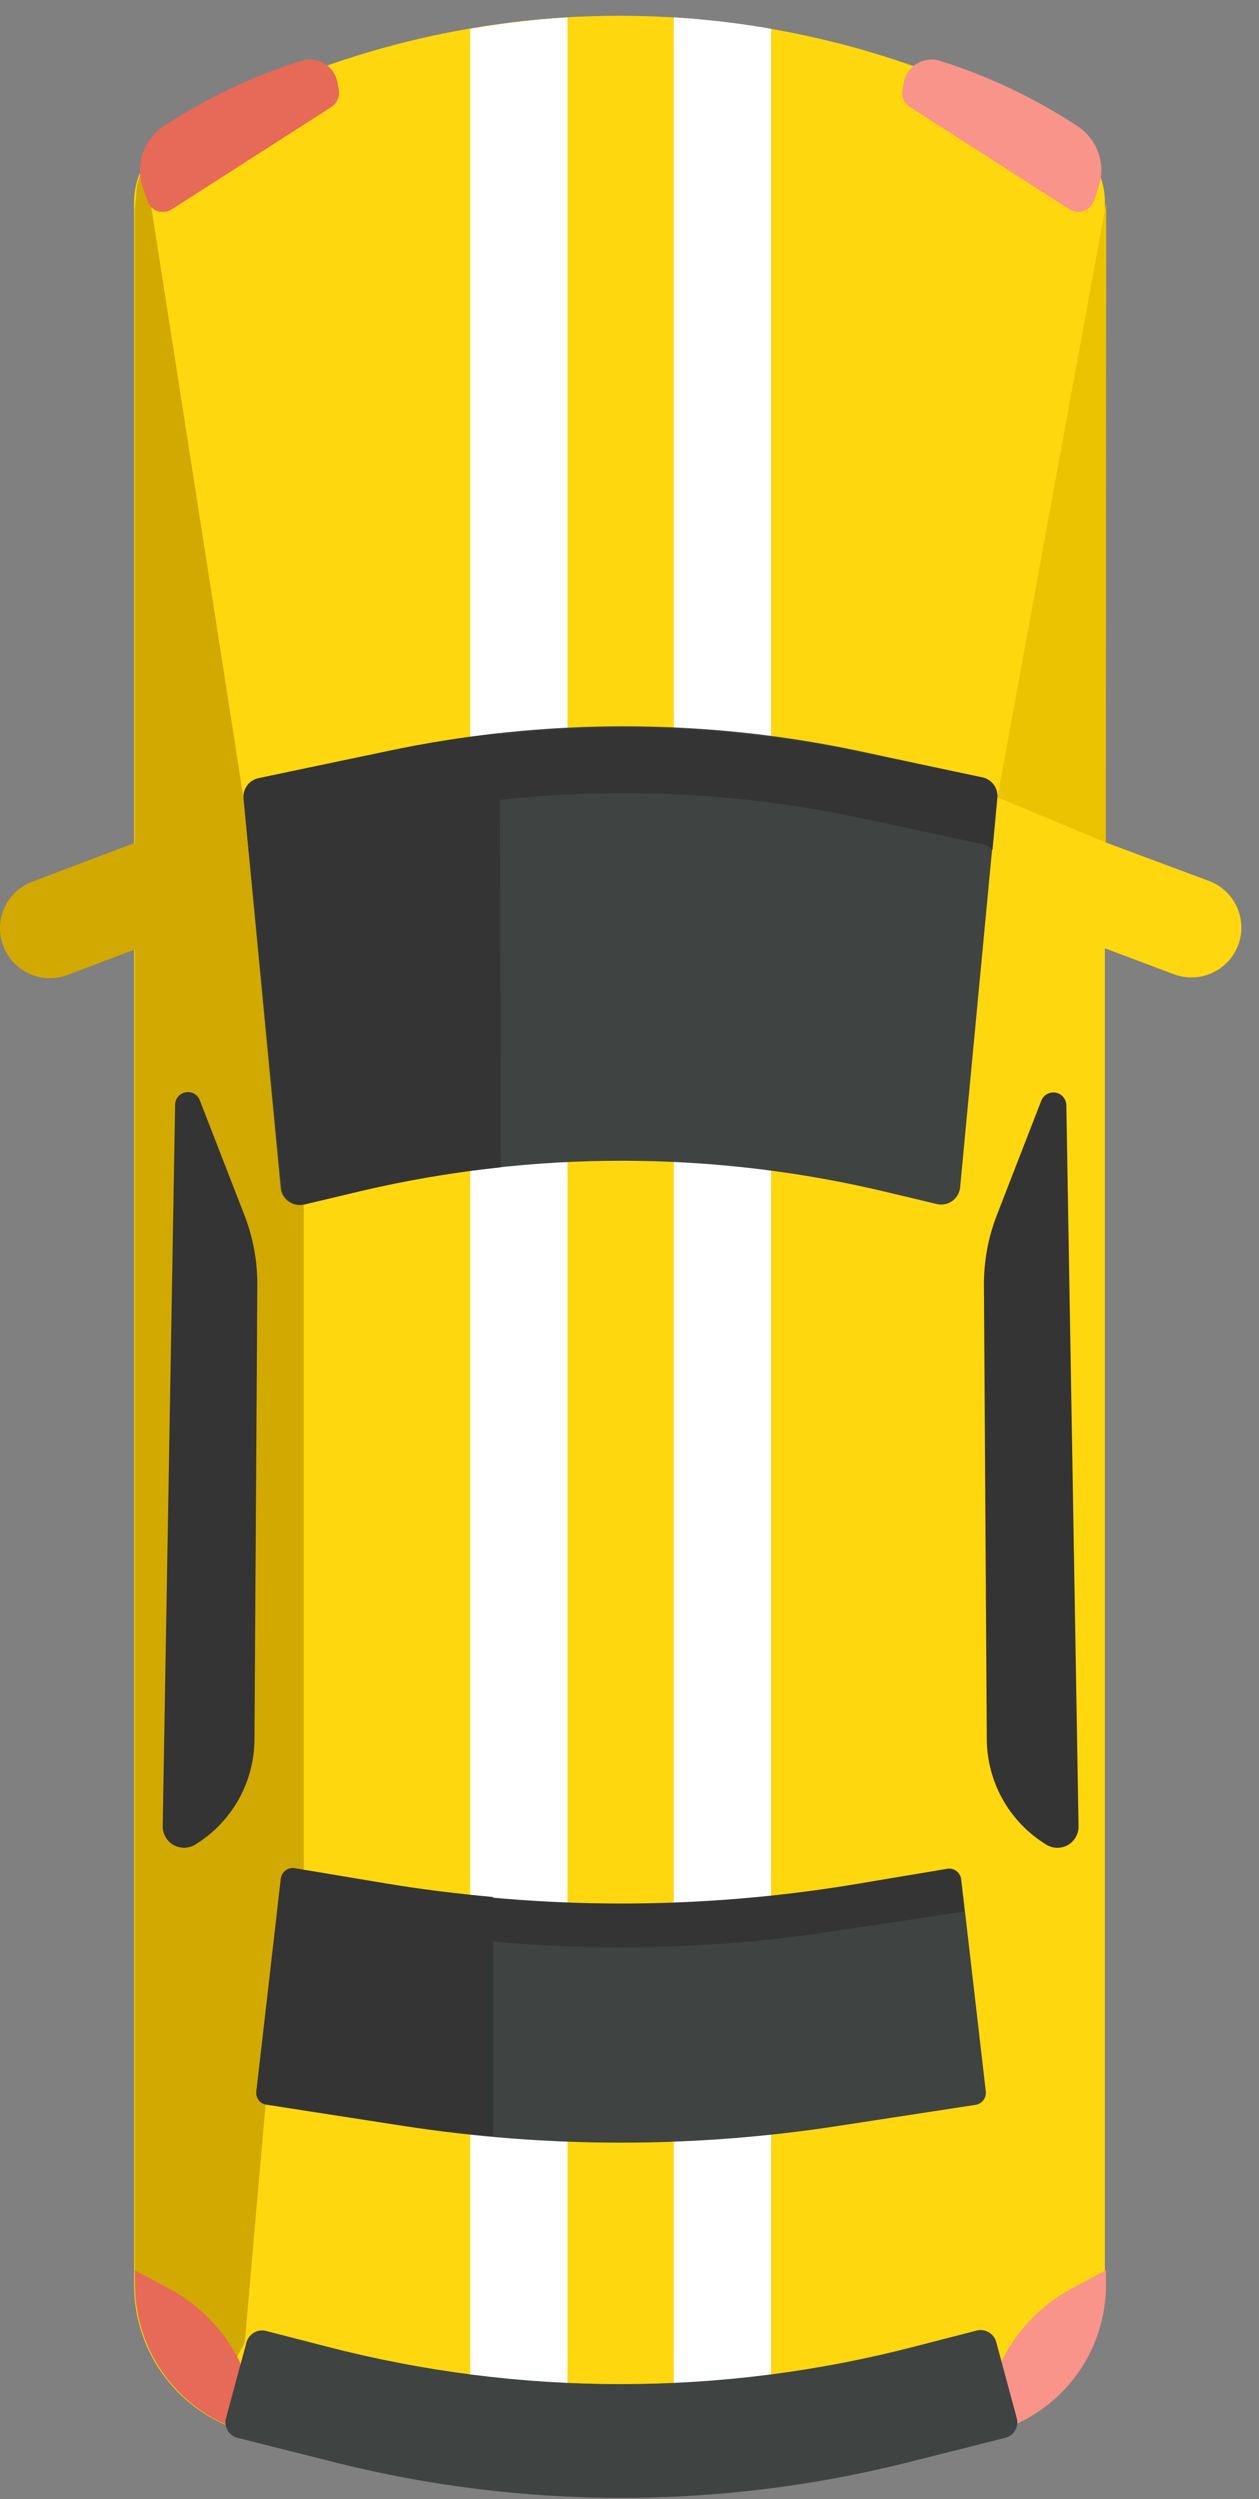 <svg width="66" height="131" viewBox="0 0 66 131" fill="none" xmlns="http://www.w3.org/2000/svg">
<rect x="0" y="0" width="66" height="131" fill="#808080" stroke="none"/>
<g clip-path="url(#clip0_9_31)">
<path d="M52.29 127.44L51.29 127.73C39.037 131.41 25.973 131.41 13.72 127.73L12.72 127.44C11.075 126.944 9.633 125.931 8.608 124.551C7.583 123.172 7.03 121.499 7.03 119.78V10.64C7.024 9.899 7.224 9.172 7.607 8.538C7.99 7.904 8.541 7.389 9.2 7.05L10.95 6.13C17.59 2.647 24.977 0.827 32.475 0.827C39.973 0.827 47.36 2.647 54 6.13L55.76 7.05C56.417 7.39 56.966 7.906 57.348 8.54C57.729 9.173 57.927 9.9 57.92 10.64V119.77C57.926 121.483 57.383 123.152 56.369 124.533C55.356 125.914 53.926 126.933 52.29 127.44Z" fill="#FFD70E"/>
<path d="M24.65 129.99C26.35 130.2 28.05 130.34 29.75 130.42V0.91C28.04 1.015 26.337 1.215 24.65 1.51V129.99Z" fill="white"/>
<path d="M35.32 130.44C37.02 130.36 38.73 130.22 40.42 130.01V1.51C38.733 1.215 37.03 1.015 35.32 0.91V130.44Z" fill="white"/>
<path d="M12.76 41.8L7.59 8.67C7.399 9.007 7.261 9.371 7.18 9.75L7.07 10.99V119.77C7.071 121.126 7.416 122.46 8.074 123.646C8.732 124.832 9.68 125.831 10.83 126.55L12.83 122.79L13.92 110.34L15.92 97.96V63.12L15.6 59.12L12.76 41.8Z" fill="#D1A900"/>
<path d="M10.88 48.33L3.53 51.11C3.209 51.23 2.867 51.286 2.525 51.274C2.182 51.263 1.845 51.183 1.533 51.041C1.221 50.899 0.94 50.697 0.706 50.446C0.472 50.196 0.29 49.901 0.17 49.58C0.048 49.26 -0.009 48.919 0.001 48.576C0.012 48.233 0.09 47.896 0.231 47.584C0.373 47.272 0.574 46.99 0.824 46.757C1.075 46.522 1.369 46.34 1.69 46.22L9.03 43.44L10.88 48.33Z" fill="#D1A900"/>
<path d="M54.19 48.31L61.54 51.07C62.19 51.313 62.91 51.289 63.541 51.002C64.173 50.715 64.665 50.19 64.91 49.54C65.03 49.219 65.086 48.877 65.074 48.535C65.062 48.192 64.983 47.855 64.841 47.543C64.699 47.231 64.497 46.95 64.246 46.716C63.995 46.483 63.701 46.3 63.38 46.18L56.03 43.44L54.19 48.31Z" fill="#FFD70E"/>
<path d="M49.09 63.11L46.53 62.5C37.445 60.316 27.974 60.295 18.88 62.44L15.98 63.13C15.835 63.171 15.682 63.178 15.534 63.152C15.385 63.126 15.245 63.066 15.123 62.977C15 62.889 14.9 62.774 14.828 62.641C14.757 62.508 14.716 62.361 14.71 62.21L12.76 41.8C12.753 41.573 12.823 41.35 12.96 41.169C13.096 40.987 13.29 40.857 13.51 40.8L20.28 39.38C28.458 37.635 36.912 37.635 45.09 39.38L51.53 40.76C51.748 40.819 51.94 40.95 52.074 41.131C52.209 41.313 52.278 41.534 52.27 41.76L50.34 62.16C50.337 62.311 50.3 62.46 50.232 62.594C50.164 62.729 50.066 62.847 49.945 62.938C49.825 63.03 49.685 63.093 49.537 63.122C49.389 63.152 49.236 63.148 49.09 63.11Z" fill="#3F4342"/>
<path d="M26.2 38.44C24.219 38.654 22.25 38.967 20.3 39.38L13.53 40.8C13.31 40.857 13.116 40.987 12.979 41.169C12.843 41.35 12.773 41.573 12.78 41.8L14.76 62.2C14.767 62.351 14.807 62.498 14.878 62.631C14.95 62.764 15.05 62.879 15.172 62.967C15.295 63.056 15.435 63.116 15.584 63.142C15.732 63.169 15.885 63.161 16.03 63.12L18.93 62.43C21.341 61.863 23.786 61.449 26.25 61.19L26.2 38.44Z" fill="#343434"/>
<path d="M13.53 44.31L20.3 42.88C28.479 41.14 36.932 41.14 45.11 42.88L51.55 44.26C51.736 44.304 51.904 44.406 52.03 44.55L52.29 41.76C52.298 41.534 52.229 41.312 52.094 41.131C51.96 40.949 51.768 40.819 51.55 40.76L45.11 39.44C36.932 37.695 28.478 37.695 20.3 39.44L13.53 40.86C13.31 40.917 13.116 41.047 12.979 41.228C12.843 41.41 12.773 41.633 12.78 41.86L13.04 44.65C13.165 44.489 13.336 44.371 13.53 44.31Z" fill="#343434"/>
<path d="M51.11 110.34L43.94 111.44C36.382 112.61 28.688 112.61 21.13 111.44L13.97 110.33C13.809 110.308 13.663 110.223 13.564 110.094C13.464 109.965 13.42 109.802 13.44 109.64L14.76 98.51C14.77 98.425 14.796 98.343 14.839 98.269C14.881 98.195 14.938 98.13 15.007 98.078C15.075 98.027 15.153 97.99 15.236 97.969C15.319 97.949 15.406 97.946 15.49 97.96L20.28 98.76C28.424 100.12 36.736 100.12 44.88 98.76L49.66 97.96C49.744 97.946 49.831 97.949 49.914 97.969C49.997 97.99 50.075 98.027 50.143 98.078C50.211 98.13 50.269 98.195 50.311 98.269C50.353 98.343 50.38 98.425 50.39 98.51L51.68 109.65C51.694 109.817 51.642 109.982 51.536 110.111C51.429 110.24 51.276 110.322 51.11 110.34Z" fill="#3F4342"/>
<path d="M43.94 101.2L50.55 100.2L50.35 98.53C50.34 98.445 50.313 98.363 50.271 98.289C50.229 98.215 50.172 98.15 50.103 98.098C50.035 98.047 49.957 98.01 49.874 97.99C49.791 97.969 49.704 97.966 49.62 97.98L44.84 98.78C36.696 100.14 28.384 100.14 20.24 98.78L15.45 97.98C15.366 97.966 15.279 97.969 15.196 97.99C15.113 98.01 15.035 98.047 14.967 98.098C14.899 98.15 14.841 98.215 14.799 98.289C14.757 98.363 14.73 98.445 14.72 98.53L14.53 100.2L21.13 101.2C28.688 102.37 36.382 102.37 43.94 101.2Z" fill="#343434"/>
<path d="M25.85 99.44C23.98 99.27 22.1 99.04 20.24 98.73L15.45 97.93C15.366 97.916 15.279 97.919 15.196 97.939C15.113 97.96 15.035 97.997 14.967 98.048C14.899 98.1 14.841 98.165 14.799 98.239C14.757 98.313 14.73 98.395 14.72 98.48L13.44 109.62C13.42 109.782 13.464 109.945 13.564 110.074C13.663 110.203 13.809 110.288 13.97 110.31L21.13 111.42C22.7 111.66 24.27 111.84 25.85 111.98V99.44Z" fill="#343434"/>
<path d="M7.09 119.77C7.086 121.488 7.636 123.161 8.657 124.542C9.678 125.924 11.117 126.94 12.76 127.44L13.46 127.65C13.459 126.067 13.027 124.515 12.212 123.159C11.396 121.802 10.227 120.693 8.83 119.95L7.07 119.01L7.09 119.77Z" fill="#E76957"/>
<path d="M57.98 119L56.22 119.94C54.824 120.684 53.657 121.793 52.843 123.15C52.029 124.506 51.599 126.058 51.6 127.64L52.29 127.43C53.935 126.934 55.377 125.921 56.402 124.541C57.427 123.162 57.98 121.489 57.98 119.77V119Z" fill="#F9948A"/>
<path d="M51.15 122.18L47.93 123.01C37.834 125.63 27.236 125.63 17.14 123.01L13.92 122.18C13.707 122.134 13.484 122.172 13.298 122.285C13.112 122.399 12.977 122.579 12.92 122.79L11.84 126.79C11.791 127.003 11.828 127.227 11.942 127.414C12.056 127.601 12.238 127.736 12.45 127.79L17.65 129.1C27.449 131.55 37.701 131.55 47.5 129.1L52.7 127.79C52.912 127.736 53.094 127.601 53.208 127.414C53.322 127.227 53.359 127.003 53.31 126.79L52.23 122.79C52.203 122.677 52.152 122.571 52.082 122.478C52.012 122.386 51.923 122.308 51.822 122.251C51.721 122.194 51.609 122.158 51.493 122.146C51.378 122.134 51.261 122.145 51.15 122.18Z" fill="#3F4342"/>
<path d="M57.99 10.63L52.29 41.8L57.97 44.16L57.99 10.63Z" fill="#EBC300"/>
<path d="M10.48 57.69L12.81 63.69C13.269 64.869 13.499 66.125 13.49 67.39L13.34 91.18C13.334 92.286 13.046 93.373 12.504 94.337C11.961 95.301 11.182 96.111 10.24 96.69C10.067 96.798 9.868 96.856 9.664 96.859C9.46 96.861 9.259 96.808 9.084 96.706C8.908 96.603 8.763 96.454 8.666 96.275C8.568 96.096 8.521 95.894 8.53 95.69L9.18 57.92C9.18 57.762 9.235 57.609 9.336 57.488C9.437 57.367 9.578 57.286 9.733 57.258C9.889 57.231 10.049 57.259 10.185 57.338C10.322 57.417 10.426 57.542 10.48 57.69Z" fill="#343434"/>
<path d="M54.59 57.69L52.26 63.69C51.801 64.869 51.571 66.125 51.58 67.39L51.73 91.18C51.738 92.287 52.028 93.374 52.572 94.338C53.116 95.302 53.897 96.111 54.84 96.69C55.012 96.799 55.211 96.858 55.415 96.861C55.618 96.864 55.819 96.811 55.995 96.708C56.17 96.604 56.314 96.455 56.41 96.275C56.506 96.096 56.551 95.893 56.54 95.69L55.9 57.92C55.894 57.764 55.835 57.616 55.733 57.498C55.631 57.381 55.491 57.302 55.338 57.275C55.185 57.248 55.027 57.275 54.891 57.35C54.754 57.426 54.648 57.546 54.59 57.69Z" fill="#343434"/>
<path d="M8.59 6.61C10.83 5.138 13.263 3.984 15.82 3.18C16.021 3.121 16.233 3.105 16.441 3.133C16.649 3.162 16.848 3.234 17.026 3.346C17.204 3.457 17.356 3.606 17.472 3.78C17.588 3.955 17.666 4.153 17.7 4.36L17.76 4.73C17.789 4.899 17.767 5.072 17.698 5.229C17.628 5.385 17.514 5.518 17.37 5.61L9.01 10.97C8.897 11.042 8.77 11.088 8.637 11.103C8.504 11.118 8.37 11.102 8.244 11.056C8.118 11.011 8.004 10.937 7.912 10.841C7.819 10.744 7.75 10.628 7.71 10.5L7.47 9.78C7.283 9.202 7.292 8.579 7.494 8.006C7.696 7.433 8.081 6.943 8.59 6.61Z" fill="#E76957"/>
<path d="M56.48 6.61C54.24 5.138 51.807 3.984 49.25 3.18C49.049 3.122 48.837 3.107 48.63 3.137C48.423 3.166 48.224 3.239 48.046 3.35C47.869 3.461 47.717 3.609 47.601 3.783C47.484 3.957 47.405 4.154 47.37 4.36L47.31 4.73C47.281 4.899 47.303 5.072 47.372 5.229C47.442 5.385 47.556 5.518 47.7 5.61L56.06 10.97C56.172 11.042 56.3 11.088 56.433 11.103C56.566 11.118 56.7 11.102 56.826 11.056C56.952 11.011 57.066 10.937 57.158 10.841C57.251 10.744 57.32 10.627 57.36 10.5L57.6 9.78C57.787 9.202 57.778 8.578 57.576 8.006C57.374 7.433 56.989 6.942 56.48 6.61Z" fill="#F9948A"/>
</g>
<defs>
<clipPath id="clip0_9_31">
<rect width="65.08" height="130.18" fill="white" transform="translate(0 0.82)"/>
</clipPath>
</defs>
</svg>
